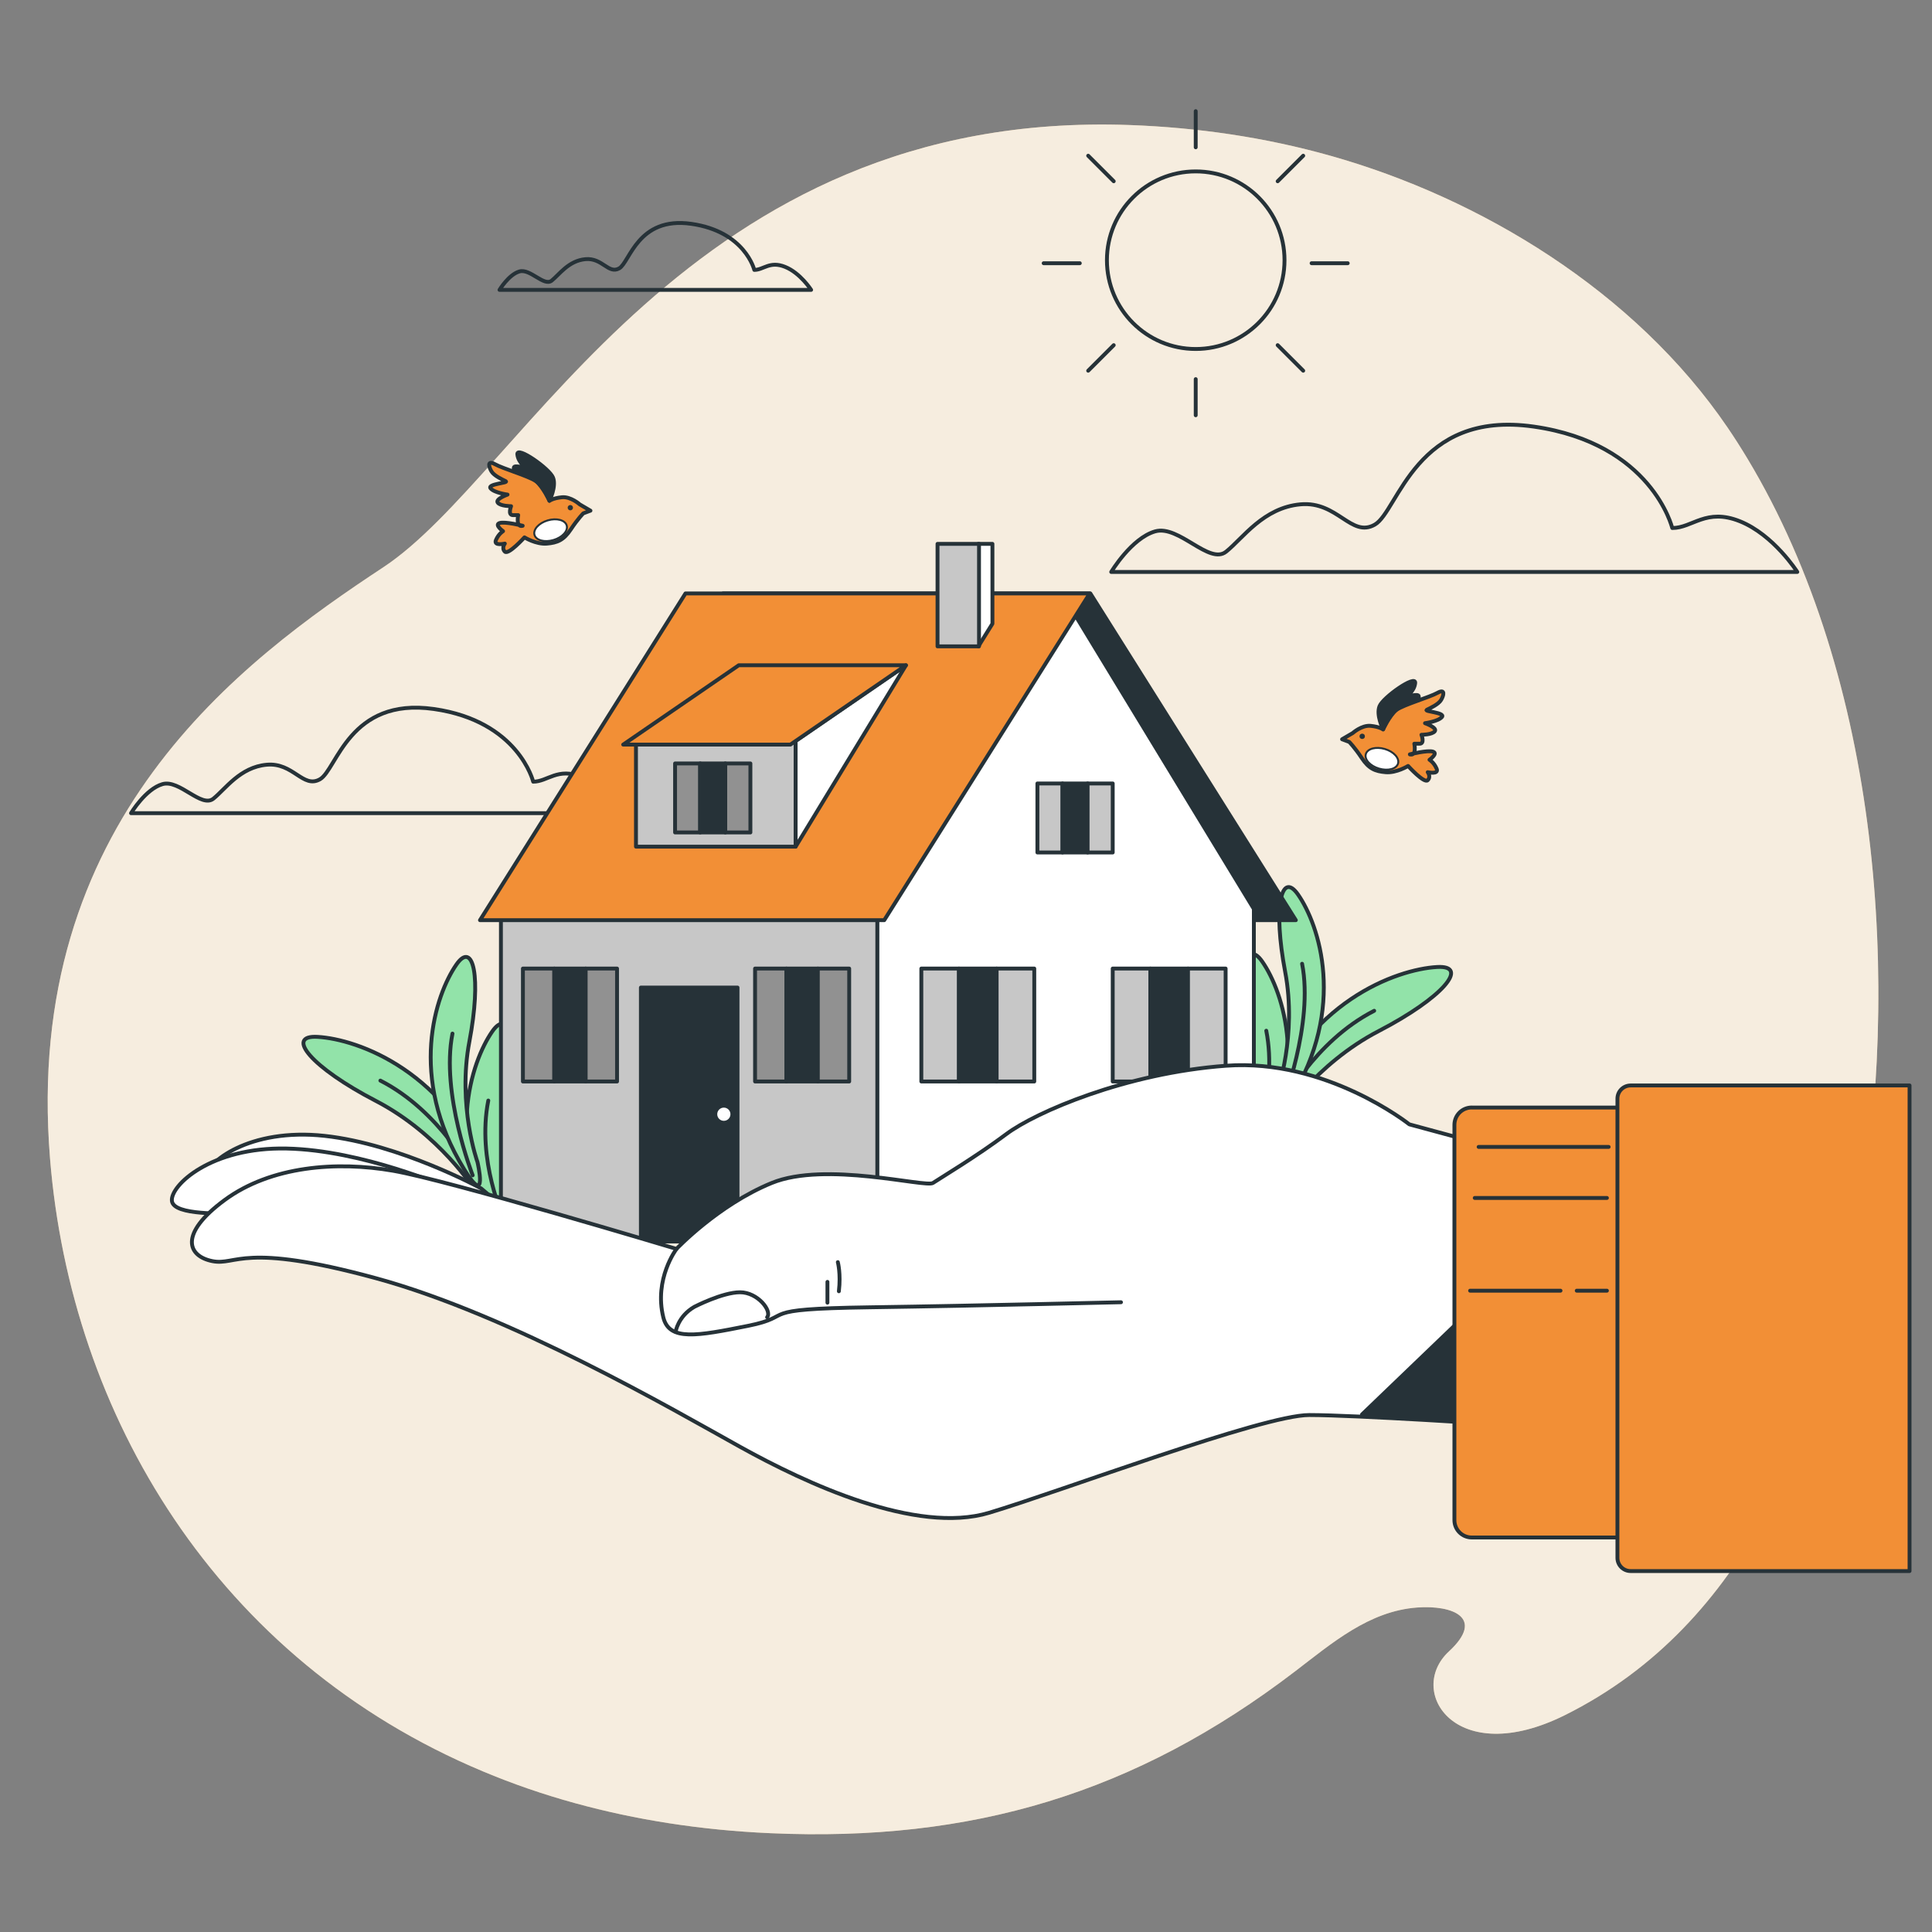 <?xml version="1.0" encoding="UTF-8"?>
<svg xmlns="http://www.w3.org/2000/svg" viewBox="0 0 500 500">
  <rect x="0" y="0" width="500" height="500" fill="#808080" stroke="none"/>
  <defs>
    <style>
      .cls-1 {
        fill: #f28f36;
      }

      .cls-1, .cls-2, .cls-3, .cls-4, .cls-5, .cls-6, .cls-7, .cls-8 {
        stroke: #263238;
        stroke-linecap: round;
        stroke-linejoin: round;
      }

      .cls-9 {
        fill: #e2c293;
      }

      .cls-10 {
        opacity: .7;
      }

      .cls-10, .cls-3, .cls-5 {
        fill: #fff;
      }

      .cls-2 {
        fill: #92e3a9;
      }

      .cls-4 {
        fill: none;
      }

      .cls-5 {
        stroke-width: .5px;
      }

      .cls-6, .cls-11 {
        fill: #263238;
      }

      .cls-7 {
        fill: #c7c7c7;
      }

      .cls-8 {
        fill: #919191;
      }
    </style>
  </defs>
  <g id="Background_Simple" data-name="Background Simple">
    <g>
      <path class="cls-9" d="M452.28,118.76c-1.66-2.76-3.38-5.47-5.19-8.12-24-35.26-63.95-59.4-102.77-70.33-17.01-4.8-34.47-7.31-51.9-7.95-114.34-4.15-156.35,90.12-193.19,114.43C62.39,171.1,5.85,212.62,12.95,299.84c5.38,66.32,43.11,129.73,112.01,158.58,7.59,3.19,15.56,5.96,23.91,8.25,15.53,4.27,32.36,6.96,50.5,7.76,52.09,2.32,94.39-10.24,135.76-41.86,9.62-7.35,19.18-15.64,31.66-16.55,9.07-.66,17.67,2.6,8.19,11.37-11.14,10.3,1.71,30.57,30.01,16.49,47.25-23.52,66.69-74.26,75.85-125.85,11.24-63.33,5.79-142.09-28.56-199.27Z"/>
      <path class="cls-10" d="M452.28,118.76c-1.66-2.76-3.38-5.47-5.19-8.12-24-35.26-63.95-59.4-102.77-70.33-17.01-4.8-34.47-7.31-51.9-7.95-114.34-4.15-156.35,90.12-193.19,114.43C62.39,171.1,5.85,212.62,12.95,299.84c5.38,66.32,43.11,129.73,112.01,158.58,7.59,3.19,15.56,5.96,23.91,8.25,15.53,4.27,32.36,6.96,50.5,7.76,52.09,2.32,94.39-10.24,135.76-41.86,9.62-7.35,19.18-15.64,31.66-16.55,9.07-.66,17.67,2.6,8.19,11.37-11.14,10.3,1.71,30.57,30.01,16.49,47.25-23.52,66.69-74.26,75.85-125.85,11.24-63.33,5.79-142.09-28.56-199.27Z"/>
    </g>
  </g>
  <g id="Clouds">
    <path class="cls-4" d="M432.77,136.64s-5.25-21.87-35.86-26.24c-30.61-4.37-34.99,21.87-41.11,25.37-6.12,3.5-9.62-6.12-19.24-5.25-9.62,.87-14.87,8.75-19.24,12.25s-12.25-7-18.37-5.25-11.37,10.5-11.37,10.5h177.56s-6.12-9.62-14.87-13.12c-8.75-3.5-12.25,1.75-17.49,1.75Z"/>
    <path class="cls-4" d="M137.99,202.3s-3.76-15.67-25.71-18.81c-21.94-3.13-25.08,15.67-29.47,18.18-4.39,2.51-6.9-4.39-13.79-3.76-6.9,.63-10.66,6.27-13.79,8.78s-8.78-5.02-13.17-3.76-8.15,7.52-8.15,7.52h127.28s-4.39-6.9-10.66-9.4c-6.27-2.51-8.78,1.25-12.54,1.25Z"/>
    <path class="cls-4" d="M195.21,69.85s-2.38-9.93-16.29-11.92c-13.9-1.99-15.89,9.93-18.67,11.52-2.78,1.59-4.37-2.78-8.74-2.38-4.37,.4-6.75,3.97-8.74,5.56s-5.56-3.18-8.34-2.38-5.16,4.77-5.16,4.77h80.65s-2.78-4.37-6.75-5.96c-3.97-1.59-5.56,.79-7.95,.79Z"/>
  </g>
  <g id="Sun">
    <g>
      <circle class="cls-4" cx="309.45" cy="67.34" r="22.98"/>
      <g>
        <line class="cls-4" x1="309.45" y1="28.77" x2="309.45" y2="38.12"/>
        <line class="cls-4" x1="309.45" y1="98.12" x2="309.45" y2="107.47"/>
      </g>
      <g>
        <line class="cls-4" x1="337.27" y1="40.3" x2="330.66" y2="46.91"/>
        <line class="cls-4" x1="288.23" y1="89.33" x2="281.62" y2="95.94"/>
      </g>
      <g>
        <line class="cls-4" x1="348.79" y1="68.12" x2="339.44" y2="68.12"/>
        <line class="cls-4" x1="279.45" y1="68.12" x2="270.1" y2="68.12"/>
      </g>
      <g>
        <line class="cls-4" x1="337.27" y1="95.94" x2="330.66" y2="89.33"/>
        <line class="cls-4" x1="288.23" y1="46.91" x2="281.62" y2="40.3"/>
      </g>
    </g>
  </g>
  <g id="Birds">
    <g>
      <g>
        <path class="cls-1" d="M364.87,195.22s4.62-1.15,6-.69c1.38,.46-.92,2.1-.92,2.1,0,0,1.15,.67,1.84,2.29,.69,1.62-2.3,.92-2.3,.92,0,0,.91,1.16,0,2.08s-5.08-3.69-5.08-3.69c0,0-3,1.85-5.77,1.62-2.77-.23-4.39-.92-6.23-3.69s-3.23-4.15-3.23-4.15l-1.85-.69,2.77-1.62s2.31-2.08,4.62-1.85c2.31,.23,3.23,.92,3.23,.92,0,0,1.38-3.69,3.46-5.08,2.08-1.39,8.54-3.23,10.62-4.39,2.08-1.15,1.62,.69,.92,1.85s-2.77,2.08-3.69,2.54c-.92,.46,4.85,.69,3.92,1.85s-4.39,1.62-4.39,1.62c0,0,3.23,1.15,2.54,2.08-.69,.92-3.46,.92-3.46,.92,0,0,.92,2.31-.46,2.31h-1.39s.69,3.23-1.15,2.77Z"/>
        <path class="cls-6" d="M357.94,188.76s-1.85-3.69-.92-6c.92-2.31,9.46-8.31,9.23-6-.23,2.31-2.54,3.69-2.54,3.69,0,0,3.46-1.15,3.46-.23v.92s-3.92,.92-5.77,2.54c-1.85,1.62-3.46,5.08-3.46,5.08Z"/>
        <circle class="cls-11" cx="352.54" cy="190.56" r=".69"/>
      </g>
      <path class="cls-5" d="M361.81,197.61c-.42,1.4-2.62,1.98-4.92,1.3s-3.83-2.37-3.41-3.77c.42-1.4,2.62-1.98,4.92-1.3,2.3,.68,3.83,2.37,3.41,3.77Z"/>
    </g>
    <g>
      <g>
        <path class="cls-1" d="M135.27,136.06s-4.62-1.15-6-.69c-1.38,.46,.92,2.1,.92,2.1,0,0-1.15,.67-1.84,2.29-.69,1.62,2.3,.92,2.3,.92,0,0-.91,1.16,0,2.08,.92,.92,5.08-3.69,5.08-3.69,0,0,3,1.85,5.77,1.62,2.77-.23,4.39-.92,6.23-3.69s3.23-4.15,3.23-4.15l1.85-.69-2.77-1.62s-2.31-2.08-4.62-1.85c-2.31,.23-3.23,.92-3.23,.92,0,0-1.38-3.69-3.46-5.08-2.08-1.39-8.54-3.23-10.62-4.39-2.08-1.15-1.62,.69-.92,1.85,.69,1.15,2.77,2.08,3.69,2.54,.92,.46-4.85,.69-3.92,1.85,.92,1.15,4.39,1.62,4.39,1.62,0,0-3.23,1.15-2.54,2.08s3.46,.92,3.46,.92c0,0-.92,2.31,.46,2.31h1.38s-.69,3.23,1.15,2.77Z"/>
        <path class="cls-6" d="M142.2,129.59s1.85-3.69,.92-6c-.92-2.31-9.46-8.31-9.23-6,.23,2.31,2.54,3.69,2.54,3.69,0,0-3.46-1.15-3.46-.23v.92s3.92,.92,5.77,2.54c1.85,1.62,3.46,5.08,3.46,5.08Z"/>
        <path class="cls-11" d="M146.91,131.39c0,.38,.31,.69,.69,.69s.69-.31,.69-.69-.31-.69-.69-.69-.69,.31-.69,.69Z"/>
      </g>
      <path class="cls-5" d="M138.33,138.45c.42,1.4,2.62,1.98,4.92,1.3,2.3-.68,3.83-2.37,3.41-3.77-.42-1.4-2.62-1.98-4.92-1.3s-3.83,2.37-3.41,3.77Z"/>
    </g>
  </g>
  <g id="Plants">
    <g>
      <g>
        <path class="cls-2" d="M122.88,307.97s-9.13-14.51-25.67-23.09c-16.54-8.58-23.59-17.05-15.01-16.54,10.41,.61,34,8.88,44.72,37.98,4.63,12.56-4.05,1.65-4.05,1.65"/>
        <path class="cls-4" d="M122.33,304.17s-8.27-16.54-23.89-24.51"/>
      </g>
      <g>
        <path class="cls-2" d="M132.82,318s-5.22-14.59-2.07-31.14c3.14-16.55,1.06-26.29-3.37-19.9-5.38,7.74-12.68,29.12,2.02,53,6.34,10.3,3.43-1.95,3.43-1.95"/>
        <path class="cls-4" d="M130.44,315.49s-7.14-15.12-4.07-30.67"/>
      </g>
      <g>
        <path class="cls-2" d="M123.55,300.67s-5.22-14.59-2.07-31.14c3.14-16.55,1.06-26.29-3.37-19.9-5.38,7.74-12.68,29.12,2.02,53,6.34,10.3,3.43-1.95,3.43-1.95"/>
        <path class="cls-4" d="M122.33,304.17s-8.3-21.13-5.23-36.68"/>
      </g>
    </g>
    <g>
      <g>
        <path class="cls-2" d="M331.2,289.89s9.13-14.51,25.67-23.09c16.54-8.58,23.59-17.05,15.01-16.54-10.42,.61-34,8.88-44.72,37.98-4.63,12.56,4.05,1.65,4.05,1.65"/>
        <path class="cls-4" d="M331.75,286.1s8.27-16.54,23.89-24.51"/>
      </g>
      <g>
        <path class="cls-2" d="M321.25,299.93s5.22-14.59,2.07-31.14c-3.14-16.55-1.06-26.29,3.37-19.9,5.38,7.74,12.68,29.12-2.02,53-6.34,10.3-3.43-1.95-3.43-1.95"/>
        <path class="cls-4" d="M323.64,297.42s7.14-15.12,4.07-30.67"/>
      </g>
      <g>
        <path class="cls-2" d="M330.52,282.59s5.22-14.59,2.07-31.14c-3.14-16.55-1.06-26.29,3.37-19.9,5.38,7.74,12.68,29.12-2.02,53-6.34,10.3-3.43-1.95-3.43-1.95"/>
        <path class="cls-4" d="M331.75,286.1s8.3-21.13,5.23-36.68"/>
      </g>
    </g>
  </g>
  <g id="House">
    <g>
      <polygon class="cls-6" points="335.36 238.14 240.3 238.14 187.12 153.58 282.18 153.58 335.36 238.14"/>
      <rect class="cls-7" x="129.64" y="235.24" width="97.43" height="86.06"/>
      <polygon class="cls-3" points="324.5 321.3 227.07 321.3 227.07 235.24 276.6 156.48 324.5 235.24 324.5 321.3"/>
      <g>
        <rect class="cls-7" x="238.44" y="250.66" width="9.74" height="29.23"/>
        <rect class="cls-6" x="248.18" y="250.66" width="9.74" height="29.23"/>
        <rect class="cls-7" x="257.93" y="250.66" width="9.74" height="29.23"/>
      </g>
      <g>
        <rect class="cls-8" x="195.41" y="250.66" width="8.12" height="29.23"/>
        <rect class="cls-6" x="203.53" y="250.66" width="8.12" height="29.23"/>
        <rect class="cls-8" x="211.65" y="250.66" width="8.12" height="29.23"/>
      </g>
      <g>
        <rect class="cls-8" x="135.33" y="250.66" width="8.12" height="29.23"/>
        <rect class="cls-6" x="143.45" y="250.66" width="8.12" height="29.23"/>
        <rect class="cls-8" x="151.57" y="250.66" width="8.12" height="29.23"/>
      </g>
      <g>
        <rect class="cls-7" x="287.97" y="250.66" width="9.74" height="29.23"/>
        <rect class="cls-6" x="297.71" y="250.66" width="9.74" height="29.23"/>
        <rect class="cls-7" x="307.45" y="250.66" width="9.74" height="29.23"/>
      </g>
      <g>
        <rect class="cls-7" x="268.48" y="202.76" width="6.5" height="17.86"/>
        <rect class="cls-6" x="274.98" y="202.76" width="6.5" height="17.86"/>
        <rect class="cls-7" x="281.47" y="202.76" width="6.5" height="17.86"/>
      </g>
      <polygon class="cls-1" points="124.22 238.14 228.84 238.14 282.02 153.58 177.4 153.58 124.22 238.14"/>
      <g>
        <rect class="cls-7" x="164.59" y="191.77" width="41.31" height="27.34"/>
        <polygon class="cls-3" points="205.91 191.77 234.46 172.17 205.91 219.12 205.91 191.77"/>
        <polygon class="cls-1" points="161.28 192.7 204.55 192.7 234.46 172.17 191.19 172.17 161.28 192.7"/>
      </g>
      <g>
        <rect class="cls-8" x="174.71" y="197.58" width="6.5" height="17.86"/>
        <rect class="cls-6" x="181.2" y="197.58" width="6.5" height="17.86"/>
        <rect class="cls-8" x="187.7" y="197.58" width="6.5" height="17.86"/>
      </g>
      <g>
        <polygon class="cls-3" points="256.84 140.75 253.2 140.75 253.2 167.28 256.84 161.42 256.84 140.75"/>
        <rect class="cls-7" x="242.63" y="140.75" width="10.74" height="26.53"/>
      </g>
      <g>
        <rect class="cls-6" x="165.86" y="255.58" width="25.01" height="65.72"/>
        <path class="cls-3" d="M189.54,288.36c0-1.22-.99-2.21-2.21-2.21s-2.21,.99-2.21,2.21,.99,2.21,2.21,2.21,2.21-.99,2.21-2.21Z"/>
      </g>
    </g>
  </g>
  <g id="Hand">
    <g>
      <g>
        <path class="cls-3" d="M124.49,307.55s-20.94-11.46-40.5-13.59c-19.56-2.13-30.87,6.98-30.78,10.94,.1,3.96,13.67,4.25,16.25,4.91,2.57,.66,18.3-3.68,41.52,1.83,23.21,5.52,26.18,6.65,26.18,6.65l-12.67-10.75Z"/>
        <path class="cls-3" d="M115.73,307.29s-21.85-9.62-41.52-10.05c-19.67-.44-30.16,9.61-29.72,13.55,.44,3.93,13.99,3.06,16.61,3.5,2.62,.44,17.92-5.24,41.52-1.75,23.6,3.5,26.66,4.37,26.66,4.37l-13.55-9.61Z"/>
        <path class="cls-3" d="M395.07,299.2l-30.34-8.22s-21.49-17.07-47.41-15.17c-25.92,1.9-49.31,12.01-56.9,17.7-7.59,5.69-17.07,11.38-18.97,12.64-1.9,1.26-27.82-5.69-41.72,0-13.91,5.69-24.66,17.07-24.66,17.07,0,0-58.79-17.7-73.33-20.23-14.54-2.53-31.61-1.26-43.62,7.59-12.01,8.85-9.48,14.54-3.16,15.8,6.32,1.26,7.59-5.06,42.36,4.43,34.77,9.48,77.13,34.14,94.2,43.62,17.07,9.48,45.52,22.76,64.48,17.07,18.97-5.69,70.8-25.29,82.82-25.29s50.57,2.53,50.57,2.53l5.69-69.54Z"/>
        <polygon class="cls-6" points="378.56 341.02 352.48 366.06 389.38 368.74 378.56 341.02"/>
        <path class="cls-4" d="M175.07,323.23s-5.87,7.72-3.4,17.72c1.53,6.18,8.74,4.81,21.85,2.19,13.11-2.62,.87-4.37,31.47-4.81,30.59-.44,63.37-1.31,65.12-1.31"/>
        <path class="cls-4" d="M174.85,344.67s.58-3.99,4.84-6.46c0,0,7.27-3.77,11.84-3.77s8.34,4.84,7,6.46"/>
        <line class="cls-4" x1="214.14" y1="337.13" x2="214.14" y2="331.75"/>
        <path class="cls-4" d="M216.83,326.64s.81,2.96,.27,7.54"/>
      </g>
      <path class="cls-1" d="M380.89,286.63h40.77v111.27h-40.77c-2.48,0-4.49-2.01-4.49-4.49v-102.3c0-2.48,2.01-4.49,4.49-4.49Z"/>
      <path class="cls-1" d="M422,280.91h72.19v125.68h-72.19c-1.88,0-3.41-1.53-3.41-3.41v-118.85c0-1.88,1.53-3.41,3.41-3.41Z"/>
    </g>
    <g>
      <line class="cls-2" x1="382.67" y1="296.82" x2="416.32" y2="296.82"/>
      <line class="cls-2" x1="415.87" y1="310.03" x2="381.66" y2="310.03"/>
      <line class="cls-2" x1="380.46" y1="334.03" x2="403.86" y2="334.03"/>
    </g>
    <line class="cls-2" x1="408.06" y1="334.03" x2="415.87" y2="334.03"/>
  </g>
</svg>